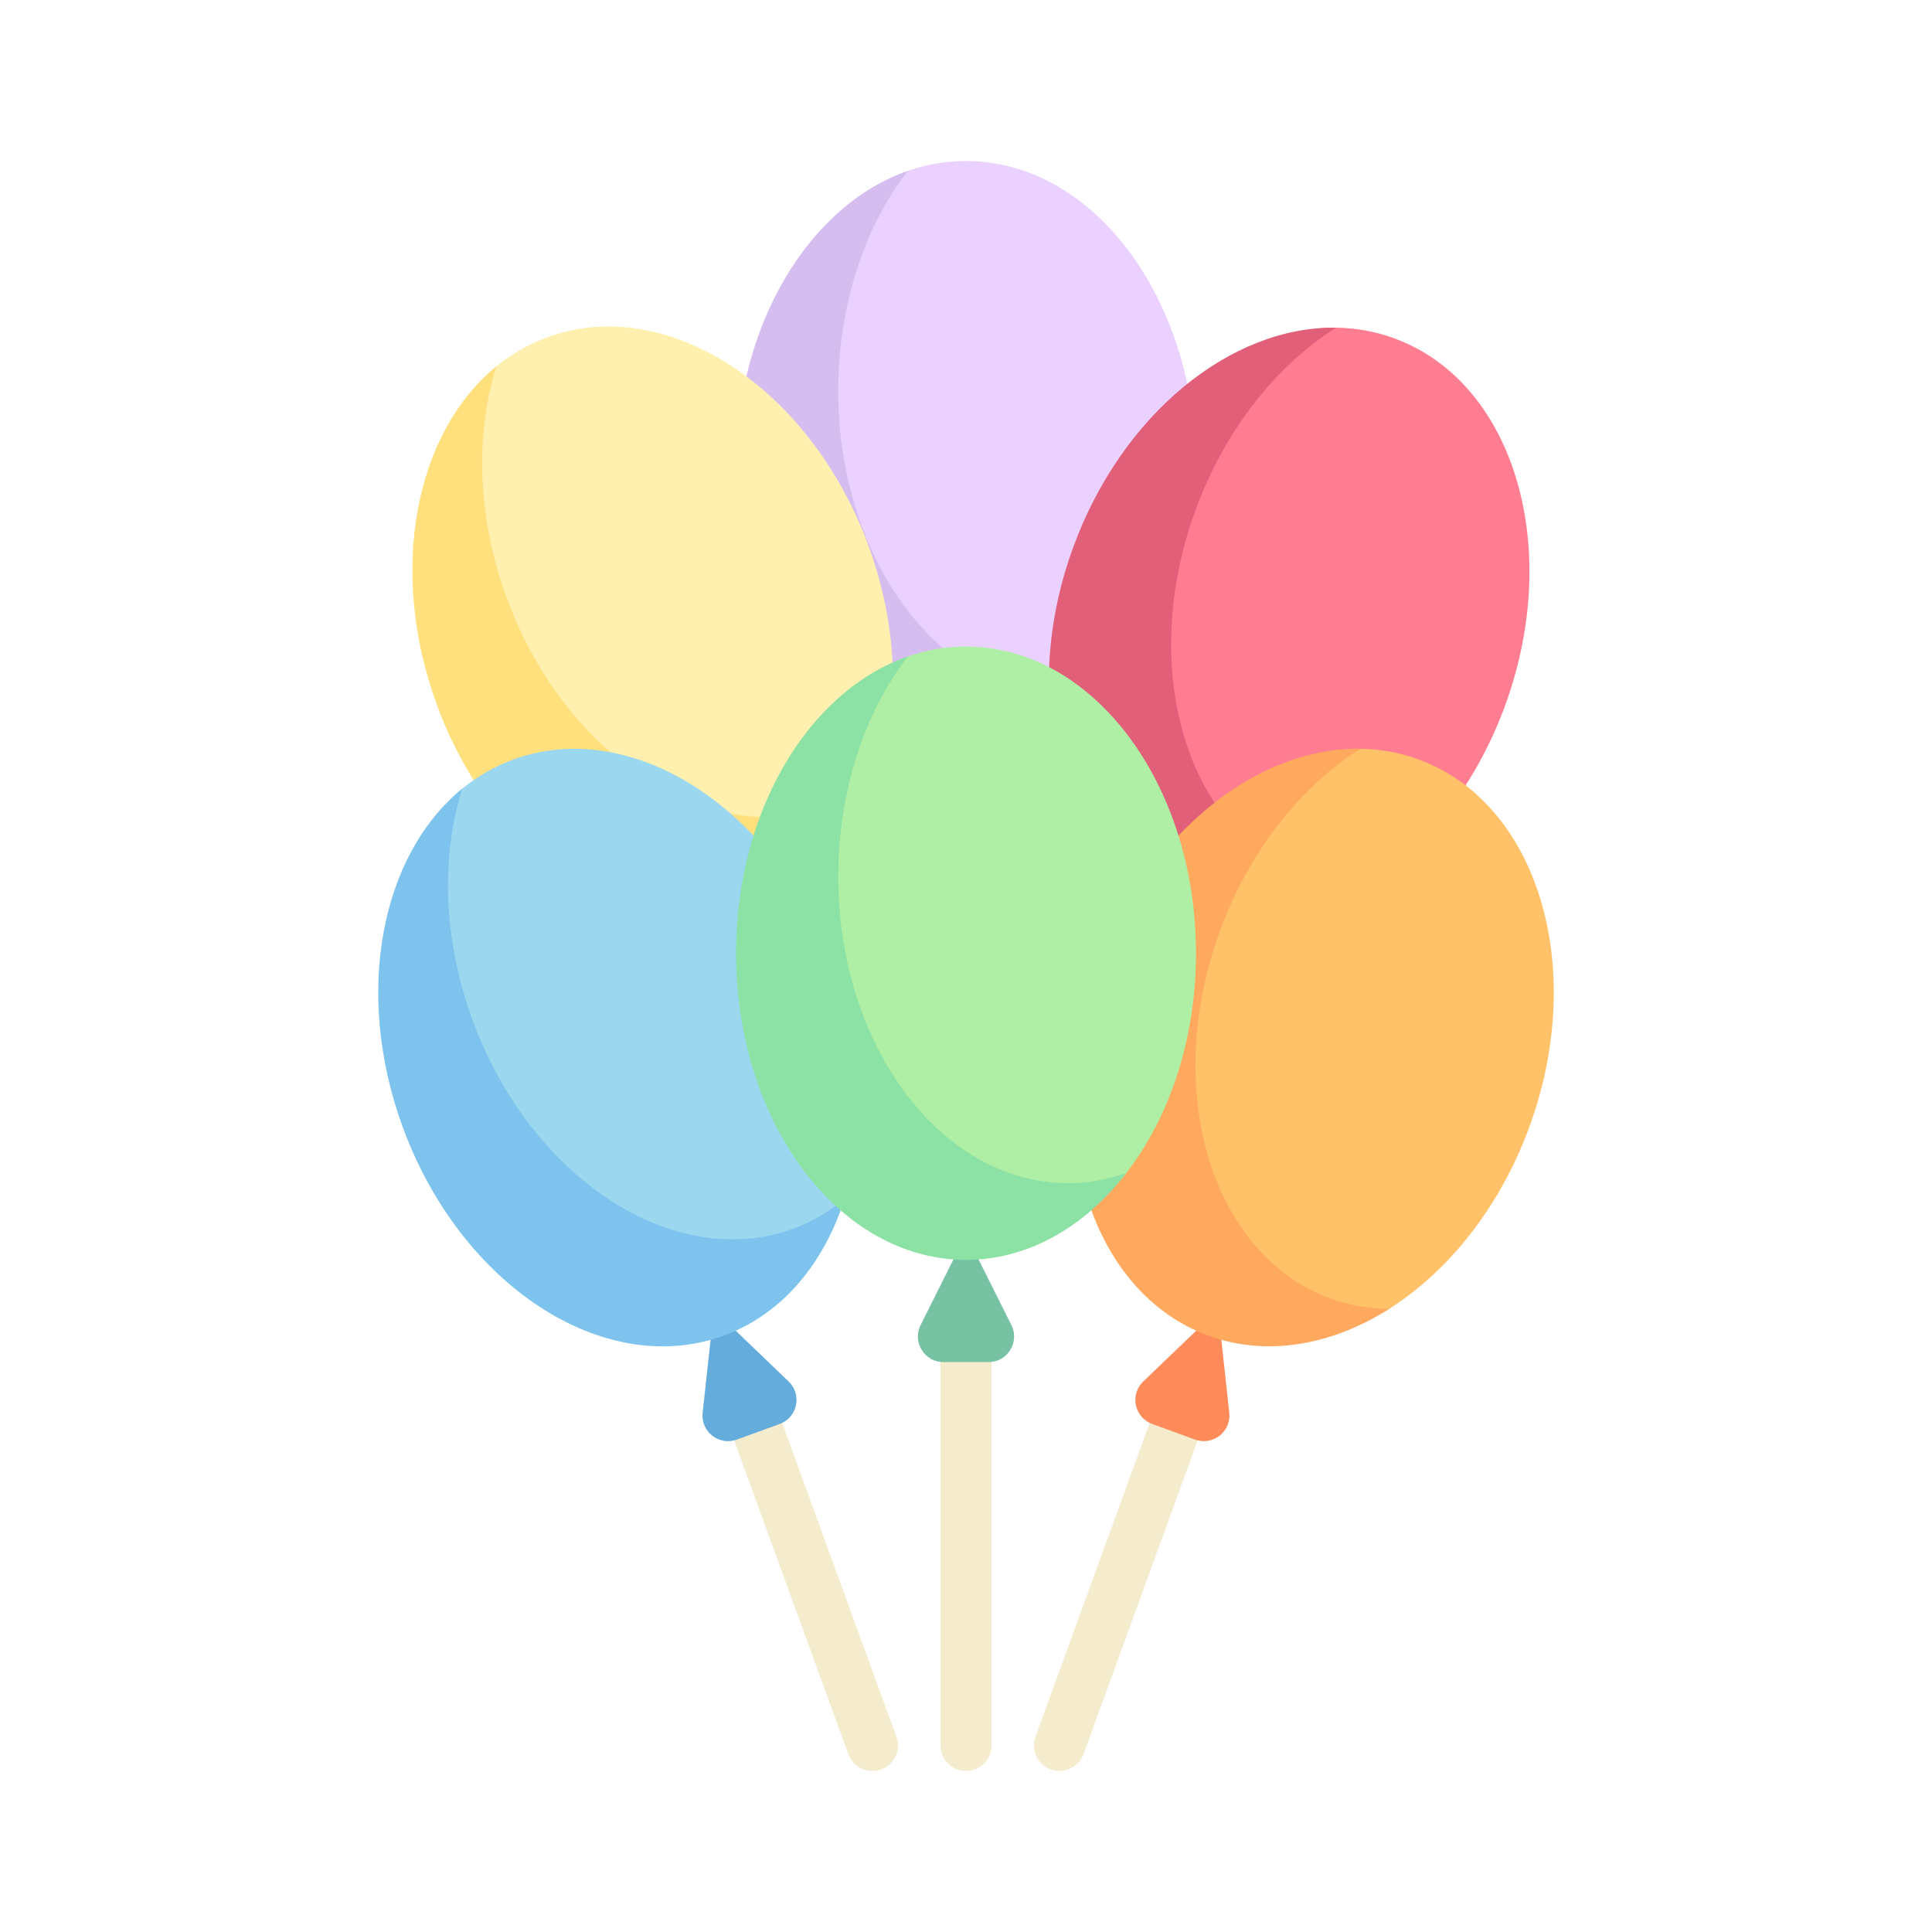 <svg width="48" height="48" viewBox="0 0 48 48" fill="none" xmlns="http://www.w3.org/2000/svg">
<rect width="48" height="48" fill="white"/>
<path d="M29.714 11.619C29.714 7.411 27.156 4 24 4C23.501 4 23.017 4.085 22.555 4.246C20.099 5.099 19.287 8.942 19.287 11.619C19.287 15.827 20.844 18.369 24 18.369C25.551 18.369 26.957 18.415 27.986 17.078C29.052 15.694 29.714 13.759 29.714 11.619Z" fill="#EAD1FF"/>
<path d="M26.54 17.333C23.384 17.333 20.826 13.922 20.826 9.714C20.826 7.571 21.487 5.63 22.555 4.246C20.098 5.098 18.286 8.076 18.286 11.619C18.286 15.827 20.844 19.238 24 19.238C25.549 19.238 26.957 18.412 27.986 17.078C27.525 17.238 27.038 17.333 26.54 17.333Z" fill="#D6BDEF"/>
<path d="M21.585 13.58C20.146 9.626 16.575 7.296 13.61 8.375C13.14 8.546 12.715 8.791 12.336 9.1C10.32 10.742 10.87 14.631 11.786 17.146C13.225 21.101 15.559 22.957 18.524 21.877C19.981 21.347 21.318 20.909 21.828 19.301C22.357 17.636 22.317 15.591 21.585 13.58Z" fill="#FFF0AF"/>
<path d="M20.556 20.035C17.591 21.115 14.02 18.785 12.581 14.83C11.848 12.817 11.806 10.766 12.336 9.1C10.319 10.742 9.634 14.16 10.846 17.489C12.285 21.443 15.856 23.773 18.821 22.694C20.277 22.164 21.317 20.907 21.828 19.301C21.45 19.609 21.025 19.865 20.556 20.035Z" fill="#FFE07D"/>
<path d="M37.398 17.518C38.837 13.564 37.6 9.483 34.635 8.404C34.166 8.233 33.681 8.148 33.193 8.14C30.593 8.102 28.515 11.435 27.6 13.951C26.16 17.905 26.755 20.827 29.72 21.906C31.177 22.436 32.483 22.96 33.907 22.056C35.383 21.12 36.666 19.529 37.398 17.518Z" fill="#FF7D91"/>
<path d="M32.461 21.802C29.495 20.722 28.258 16.642 29.697 12.688C30.43 10.674 31.716 9.076 33.193 8.141C30.592 8.102 27.871 10.28 26.659 13.609C25.22 17.563 26.457 21.643 29.423 22.723C30.878 23.253 32.484 22.958 33.907 22.057C33.419 22.049 32.929 21.972 32.461 21.802Z" fill="#E15F78"/>
<path d="M24 43.999C23.649 43.999 23.365 43.715 23.365 43.365V33.206C23.365 32.855 23.649 32.571 24 32.571C24.351 32.571 24.635 32.855 24.635 33.206V43.365C24.635 43.715 24.351 43.999 24 43.999Z" fill="#F5EBCD"/>
<path d="M26.323 43.999C26.251 43.999 26.177 43.987 26.106 43.961C25.776 43.841 25.606 43.477 25.726 43.147L28.701 34.973C28.821 34.644 29.187 34.474 29.515 34.593C29.845 34.713 30.015 35.078 29.894 35.407L26.919 43.581C26.826 43.839 26.582 43.999 26.323 43.999Z" fill="#F5EBCD"/>
<path d="M21.674 44C21.415 44 21.172 43.84 21.078 43.582L18.103 35.408C17.983 35.079 18.153 34.715 18.483 34.595C18.81 34.475 19.176 34.644 19.296 34.974L22.271 43.148C22.391 43.477 22.221 43.842 21.892 43.962C21.82 43.988 21.746 44 21.674 44Z" fill="#F5EBCD"/>
<path d="M19.594 34.323L17.735 32.541L17.457 35.101C17.406 35.568 17.863 35.927 18.305 35.766L19.371 35.378C19.813 35.217 19.933 34.649 19.594 34.323Z" fill="#64ACDC"/>
<path d="M28.403 34.323L30.263 32.54L30.541 35.101C30.591 35.569 30.134 35.927 29.692 35.766L28.626 35.378C28.184 35.217 28.064 34.649 28.403 34.323Z" fill="#FF8B5A"/>
<path d="M22.872 32.922L24 30.666L25.128 32.922C25.339 33.344 25.032 33.841 24.56 33.841H23.44C22.968 33.841 22.661 33.344 22.872 32.922Z" fill="#78C2A4"/>
<path d="M20.737 24.072C19.297 20.118 15.727 17.788 12.761 18.867C12.292 19.038 11.866 19.283 11.488 19.592C9.471 21.234 10.022 25.123 10.938 27.638C12.377 31.593 14.71 33.449 17.676 32.369C19.133 31.839 20.47 31.401 20.98 29.793C21.508 28.128 21.469 26.083 20.737 24.072Z" fill="#9BD7EE"/>
<path d="M19.708 30.527C16.742 31.607 13.172 29.276 11.732 25.322C11 23.308 10.957 21.258 11.488 19.592C9.47 21.233 8.786 24.651 9.998 27.981C11.437 31.935 15.007 34.265 17.973 33.186C19.428 32.656 20.469 31.398 20.98 29.793C20.601 30.101 20.177 30.357 19.708 30.527Z" fill="#7DC3EE"/>
<path d="M38.003 27.98C39.442 24.026 38.205 19.946 35.239 18.867C34.77 18.696 34.286 18.61 33.797 18.603C31.197 18.565 29.12 21.898 28.204 24.414C26.765 28.368 27.359 31.29 30.325 32.369C31.782 32.899 33.087 33.423 34.512 32.519C35.987 31.583 37.271 29.992 38.003 27.98Z" fill="#FFC269"/>
<path d="M33.065 32.265C30.1 31.185 28.863 27.105 30.302 23.151C31.035 21.137 32.32 19.539 33.797 18.604C31.197 18.564 28.476 20.743 27.264 24.072C25.825 28.026 27.062 32.106 30.027 33.186C31.483 33.715 33.089 33.421 34.512 32.52C34.024 32.512 33.534 32.435 33.065 32.265Z" fill="#FFA95F"/>
<path d="M29.714 23.682C29.714 19.474 27.156 16.063 24 16.063C23.501 16.063 23.017 16.148 22.555 16.309C20.099 17.162 19.287 21.005 19.287 23.682C19.287 27.89 20.844 30.432 24 30.432C25.551 30.432 26.957 30.478 27.986 29.141C29.052 27.757 29.714 25.823 29.714 23.682Z" fill="#AFEFA5"/>
<path d="M26.54 29.396C23.384 29.396 20.826 25.985 20.826 21.778C20.826 19.635 21.487 17.693 22.555 16.309C20.098 17.162 18.286 20.139 18.286 23.682C18.286 27.89 20.844 31.301 24 31.301C25.549 31.301 26.957 30.475 27.986 29.141C27.525 29.301 27.038 29.396 26.54 29.396Z" fill="#8CE1A4"/>
</svg>
